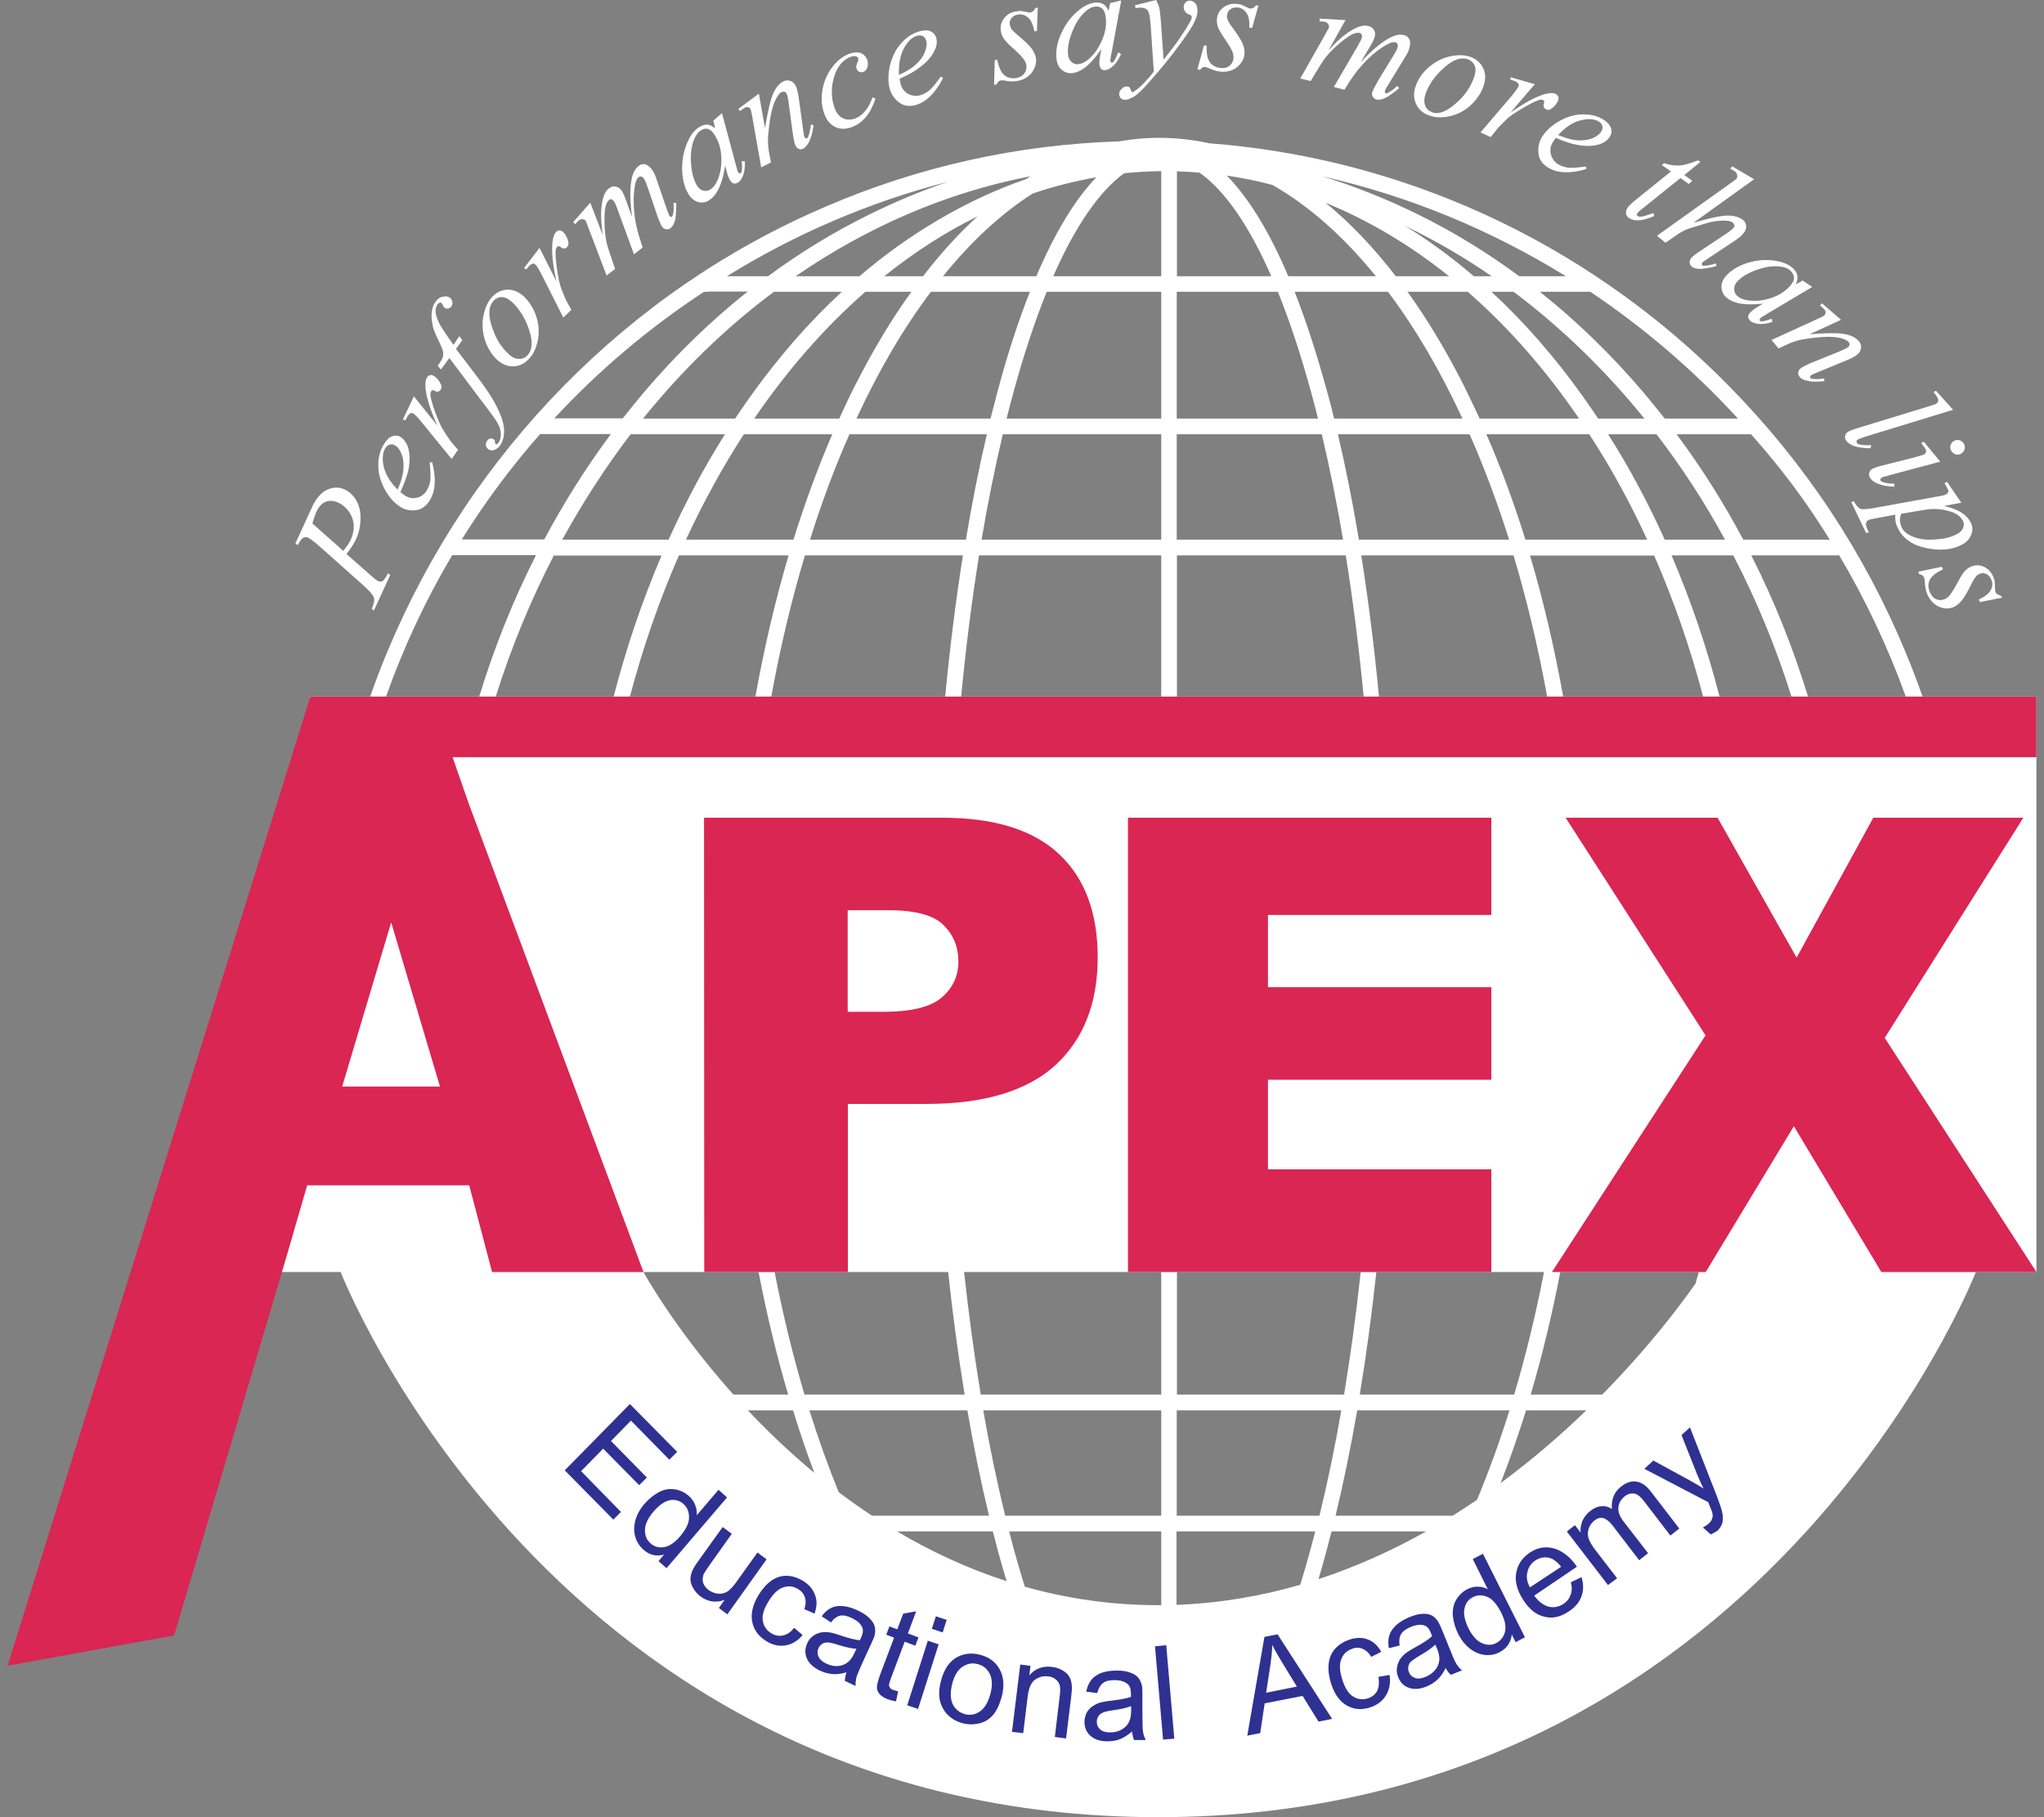 <svg width="90" height="80" viewBox="0 0 90 80" fill="none" xmlns="http://www.w3.org/2000/svg">
<rect x="0" y="0" width="90" height="80" fill="#808080" stroke="none"/>
<path fill-rule="evenodd" clip-rule="evenodd" d="M70.453 12.284C72.489 13.649 74.385 15.22 76.131 16.997C79.465 20.382 82.08 24.319 83.901 28.704C84.171 29.352 84.421 30.007 84.653 30.666H89.666V56L86.999 56C86.999 56 77.665 80 50.999 80C24.357 80 15.017 56.045 14.999 56H10.999L13.666 30.666H16.299C16.531 30.004 16.783 29.347 17.053 28.695C18.884 24.309 21.499 20.372 24.823 16.987C28.157 13.602 32.033 10.947 36.357 9.095C40.466 7.328 44.809 6.364 49.282 6.224C50.589 5.99 51.934 6.019 53.242 6.308C57.164 6.608 60.974 7.543 64.598 9.095C66.577 9.946 68.473 10.965 70.257 12.153L70.453 12.284ZM21.1 30.666H16.997C17.773 28.482 18.75 26.399 19.911 24.44H23.6C22.597 26.421 21.761 28.505 21.1 30.666ZM27.02 30.666H21.829C22.513 28.49 23.372 26.413 24.384 24.459H29.129C28.283 26.432 27.578 28.509 27.02 30.666ZM28.332 56C28.34 56.014 29.691 58.486 32.294 61.396H34.704C34.194 59.666 33.759 57.863 33.402 56H28.332ZM33.263 30.666H27.737C28.313 28.485 29.038 26.405 29.894 24.45H34.723C34.137 26.431 33.649 28.511 33.263 30.666ZM34.108 56C34.473 57.879 34.914 59.682 35.423 61.396H42.474C42.191 59.671 41.949 57.867 41.748 56H34.108ZM41.618 30.666H33.961C34.357 28.491 34.854 26.411 35.442 24.45H42.399C42.085 26.429 41.824 28.509 41.618 30.666ZM42.451 56C42.653 57.868 42.898 59.672 43.184 61.396H51.131V56H42.451ZM51.131 30.666H42.321C42.528 28.508 42.791 26.427 43.109 24.45H51.131V30.666ZM51.822 56V61.396H59.181C59.467 59.672 59.712 57.868 59.914 56H51.822ZM60.044 30.666H51.822V24.45H59.256C59.573 26.427 59.837 28.508 60.044 30.666ZM60.602 56C60.401 57.867 60.158 59.671 59.872 61.396H66.671C67.18 59.682 67.621 57.879 67.985 56H60.602ZM68.123 30.666H60.718C60.513 28.509 60.251 26.429 59.938 24.45H66.643C67.23 26.411 67.728 28.491 68.123 30.666ZM68.701 56C68.344 57.863 67.909 59.666 67.399 61.396H70.547C72.641 59.27 74.046 57.379 74.655 56.508C74.705 56.339 74.753 56.17 74.801 56H68.701ZM74.991 30.666H68.829C68.443 28.514 67.956 26.438 67.371 24.459H72.835C73.69 26.41 74.415 28.488 74.991 30.666ZM78.881 30.666H75.714C75.156 28.507 74.449 26.427 73.6 24.45H76.318C77.335 26.406 78.196 28.486 78.881 30.666ZM83.913 30.666H79.609C78.948 28.508 78.113 26.428 77.112 24.45H80.95V24.393C82.126 26.369 83.122 28.468 83.913 30.666ZM67.194 62.088H69.848C68.749 63.15 67.487 64.249 66.074 65.291C66.478 64.257 66.851 63.188 67.194 62.088ZM66.465 62.088C66.033 63.464 65.555 64.781 65.036 66.027C64.687 66.265 64.329 66.498 63.964 66.726H58.807C59.162 65.258 59.48 63.705 59.76 62.088H66.465ZM58.63 67.418H62.795C61.328 68.243 59.744 68.966 58.055 69.52C58.175 69.118 58.292 68.703 58.406 68.278C58.481 67.998 58.555 67.708 58.63 67.418ZM57.733 68.1C57.578 68.678 57.417 69.234 57.252 69.768C55.537 70.264 53.717 70.582 51.803 70.652V67.418H57.911C57.88 67.548 57.845 67.676 57.812 67.803L57.812 67.803C57.785 67.902 57.758 68.001 57.733 68.1ZM51.131 67.418V70.666C51.087 70.666 51.043 70.666 50.999 70.666C48.903 70.666 46.943 70.367 45.123 69.854C44.948 69.293 44.777 68.708 44.612 68.1C44.584 67.988 44.554 67.874 44.524 67.759C44.493 67.644 44.463 67.53 44.435 67.418H51.131ZM43.94 68.278C44.065 68.737 44.193 69.181 44.323 69.611C42.578 69.047 40.968 68.289 39.498 67.418H43.716L43.716 67.419C43.791 67.708 43.865 67.998 43.94 68.278ZM43.548 66.726H38.392C37.886 66.391 37.398 66.045 36.929 65.691C36.463 64.544 36.031 63.341 35.638 62.088H42.595C42.875 63.715 43.193 65.267 43.548 66.726ZM34.919 62.088C35.207 63.029 35.52 63.948 35.857 64.842C34.765 63.936 33.788 62.999 32.929 62.088H34.919ZM23.964 23.748H20.332C21.355 22.107 22.509 20.556 23.781 19.11H26.897C25.813 20.569 24.833 22.121 23.964 23.748ZM27.42 18.418H24.405C26.356 16.314 28.564 14.445 30.987 12.854L31.23 12.835H32.92C31.295 14.126 29.773 15.603 28.363 17.259L28.363 17.259L28.363 17.259C28.045 17.642 27.728 18.025 27.42 18.418ZM51.813 66.726H58.098C58.453 65.267 58.779 63.715 59.06 62.088H51.813V66.726ZM44.258 66.726H51.131V62.088H43.296C43.576 63.715 43.903 65.267 44.258 66.726ZM76.757 23.758H80.567C79.493 22.028 78.447 20.634 77.102 19.119H76.934H73.824C74.917 20.587 75.898 22.14 76.757 23.758ZM73.301 23.758H75.954C75.057 22.112 74.049 20.559 72.937 19.119H70.808C71.742 20.587 72.564 22.13 73.301 23.758ZM67.166 23.758H72.526C71.77 22.112 70.92 20.559 69.977 19.119H65.447C66.092 20.587 66.662 22.14 67.166 23.758ZM59.835 23.758H66.447C65.933 22.121 65.345 20.569 64.71 19.119H58.91C59.256 20.587 59.564 22.14 59.835 23.758ZM51.813 23.758H59.134C58.864 22.13 58.546 20.578 58.2 19.119H51.813V23.758ZM43.221 23.758H51.131V19.119H44.155C43.809 20.587 43.492 22.14 43.221 23.758ZM35.666 23.758H42.53C42.801 22.13 43.109 20.578 43.454 19.119H37.403C36.758 20.569 36.179 22.121 35.666 23.758ZM30.203 23.758H34.937C35.442 22.14 36.011 20.587 36.646 19.119H32.752C31.818 20.559 30.968 22.112 30.203 23.758ZM24.758 23.758H29.437C30.175 22.13 30.996 20.578 31.921 19.119H27.765C26.663 20.569 25.655 22.121 24.758 23.758ZM73.301 18.427H76.523C74.59 16.314 72.405 14.444 70.023 12.845H67.801C69.426 14.135 70.948 15.613 72.358 17.268L72.359 17.268L72.359 17.269C72.676 17.652 72.993 18.035 73.301 18.427ZM70.369 18.427H72.405C70.686 16.305 68.753 14.425 66.643 12.845H65.672C67.119 14.182 68.464 15.725 69.706 17.464C69.93 17.782 70.154 18.11 70.369 18.427ZM65.149 18.427H69.528C68.072 16.295 66.428 14.416 64.626 12.845H61.973C62.851 14.06 63.673 15.435 64.448 16.959C64.515 17.099 64.583 17.238 64.651 17.378L64.651 17.378L64.651 17.378C64.819 17.725 64.989 18.074 65.149 18.427ZM58.742 18.427H64.392C63.421 16.323 62.319 14.444 61.114 12.845H57.005C57.5 14.107 57.967 15.538 58.406 17.137C58.527 17.558 58.639 17.988 58.742 18.427ZM51.813 18.427H58.032L58.032 18.427C57.939 18.053 57.846 17.679 57.743 17.315C57.285 15.631 56.79 14.145 56.267 12.845H51.813V18.427ZM44.323 18.427H51.131V12.845H46.088C45.565 14.145 45.07 15.631 44.612 17.315C44.51 17.679 44.416 18.053 44.323 18.427L44.323 18.427ZM37.711 18.427H43.613C43.725 17.988 43.837 17.558 43.949 17.137C44.379 15.538 44.846 14.107 45.35 12.845H40.989C39.784 14.444 38.682 16.323 37.711 18.427ZM33.21 18.427H36.955C37.179 17.932 37.412 17.436 37.655 16.959C38.43 15.435 39.252 14.06 40.13 12.845H38.103C36.31 14.416 34.667 16.295 33.21 18.427ZM28.316 18.427H32.369C32.584 18.1 32.808 17.782 33.032 17.464L33.032 17.464L33.032 17.464C34.274 15.725 35.619 14.182 37.067 12.845H34.078C31.958 14.425 30.025 16.305 28.316 18.427ZM66.895 12.162H68.95C65.681 10.142 62.076 8.637 58.238 7.767C59.676 8.207 61.096 8.777 62.478 9.46C64.009 10.217 65.494 11.124 66.895 12.162ZM64.896 12.162H65.681C64.467 11.321 63.187 10.582 61.871 9.946C62.917 10.591 63.925 11.33 64.896 12.162ZM61.46 12.162H63.804C62.104 10.797 60.283 9.712 58.369 8.927C59.443 9.806 60.479 10.89 61.46 12.162ZM56.725 12.162H60.582C59.181 10.432 57.65 9.067 56.025 8.141C55.361 7.964 54.698 7.833 54.017 7.73C54.979 8.712 55.894 10.198 56.725 12.162ZM51.822 12.162H55.978C54.997 9.927 53.923 8.375 52.812 7.599C52.485 7.571 52.149 7.552 51.822 7.543V12.162ZM46.377 12.162H51.131V7.533C50.58 7.543 50.038 7.571 49.497 7.627C48.404 8.422 47.339 9.965 46.377 12.162ZM41.521 12.162H45.63C46.443 10.255 47.33 8.786 48.273 7.805C47.321 7.973 46.377 8.207 45.462 8.525C44.061 9.422 42.745 10.647 41.521 12.162ZM38.934 12.162H40.643C41.409 11.162 42.212 10.283 43.044 9.525C41.615 10.226 40.242 11.115 38.934 12.162ZM35.031 12.162H37.842C38.934 11.227 40.074 10.414 41.26 9.712C42.539 8.955 43.837 8.347 45.173 7.889C45.205 7.865 45.24 7.844 45.276 7.823C45.31 7.802 45.346 7.781 45.378 7.758C41.652 8.478 38.169 10.002 35.031 12.162ZM32.005 12.162H33.817C35.218 11.124 36.693 10.226 38.243 9.46C39.392 8.889 40.559 8.403 41.745 8.001C38.262 8.899 34.993 10.311 32.005 12.162Z" fill="white"/>
<path fill-rule="evenodd" clip-rule="evenodd" d="M27.734 61.812L24.867 64.73L27.006 66.899L27.342 66.562L25.586 64.767L26.558 63.776L28.145 65.384L28.482 65.047L26.903 63.439L27.781 62.541L29.471 64.262L29.817 63.916L27.734 61.812ZM28.398 67.354C28.398 67.111 28.529 66.84 28.771 66.55C29.023 66.26 29.266 66.091 29.491 66.045C29.733 66.007 29.929 66.063 30.098 66.213C30.266 66.363 30.34 66.559 30.34 66.811C30.34 67.055 30.2 67.335 29.939 67.644C29.705 67.915 29.472 68.074 29.238 68.111C29.005 68.149 28.809 68.093 28.641 67.943C28.473 67.793 28.398 67.606 28.398 67.354ZM29.238 68.439L28.995 68.729L29.35 69.037L32.012 65.923L31.639 65.586L30.677 66.709C30.695 66.559 30.667 66.409 30.611 66.26C30.555 66.11 30.462 65.979 30.331 65.858C30.144 65.699 29.939 65.596 29.705 65.568C29.472 65.53 29.248 65.568 29.014 65.689C28.79 65.811 28.575 65.979 28.379 66.204C28.183 66.428 28.052 66.671 27.977 66.924C27.912 67.176 27.903 67.41 27.968 67.644C28.034 67.878 28.155 68.065 28.332 68.224C28.603 68.467 28.911 68.532 29.238 68.439ZM31.653 70.789L31.905 70.434C31.522 70.574 31.176 70.518 30.859 70.293C30.719 70.191 30.607 70.069 30.523 69.919C30.439 69.779 30.401 69.639 30.401 69.517C30.401 69.396 30.439 69.265 30.495 69.124C30.541 69.031 30.616 68.9 30.747 68.722L31.821 67.226L32.222 67.525L31.27 68.863C31.12 69.078 31.018 69.227 30.98 69.311C30.934 69.442 30.924 69.564 30.962 69.686C30.999 69.807 31.083 69.91 31.204 70.004C31.326 70.088 31.466 70.144 31.615 70.162C31.765 70.172 31.905 70.144 32.026 70.069C32.148 69.985 32.278 69.854 32.428 69.639L33.352 68.348L33.754 68.647L32.026 71.07L31.653 70.789ZM35.341 71.983L34.968 71.665C34.809 71.861 34.641 71.973 34.463 72.001C34.286 72.039 34.118 72.001 33.95 71.898C33.744 71.768 33.623 71.581 33.586 71.347C33.548 71.113 33.632 70.832 33.847 70.486C34.052 70.15 34.277 69.944 34.501 69.879C34.725 69.804 34.949 69.832 35.164 69.972C35.304 70.056 35.397 70.178 35.444 70.327C35.491 70.477 35.481 70.645 35.416 70.842L35.864 71.038C35.967 70.748 35.986 70.477 35.892 70.234C35.808 69.981 35.631 69.766 35.36 69.598C35.145 69.467 34.912 69.383 34.669 69.374C34.426 69.364 34.193 69.43 33.978 69.579C33.763 69.729 33.576 69.935 33.408 70.206C33.147 70.636 33.053 71.019 33.118 71.384C33.184 71.74 33.389 72.029 33.735 72.245C34.006 72.422 34.286 72.478 34.575 72.441C34.865 72.394 35.117 72.245 35.341 71.983ZM37.711 72.586C37.515 72.577 37.244 72.521 36.889 72.409C36.693 72.343 36.543 72.315 36.45 72.306C36.356 72.306 36.273 72.324 36.198 72.371C36.132 72.418 36.076 72.474 36.039 72.558C35.983 72.68 35.983 72.801 36.039 72.932C36.095 73.054 36.207 73.157 36.385 73.241C36.562 73.325 36.73 73.362 36.898 73.344C37.076 73.334 37.216 73.269 37.346 73.166C37.44 73.091 37.543 72.951 37.636 72.745L37.711 72.586ZM37.272 73.624C37.038 73.69 36.833 73.718 36.646 73.699C36.469 73.68 36.282 73.634 36.104 73.549C35.815 73.409 35.619 73.231 35.525 73.007C35.432 72.792 35.441 72.567 35.544 72.343C35.6 72.212 35.693 72.1 35.796 72.025C35.908 71.941 36.03 71.894 36.151 71.866C36.282 71.847 36.413 71.847 36.543 71.866C36.646 71.885 36.795 71.922 36.973 71.988C37.365 72.119 37.655 72.194 37.86 72.212C37.888 72.147 37.907 72.109 37.916 72.091L37.916 72.091C38 71.904 38.019 71.754 37.963 71.642C37.898 71.483 37.748 71.352 37.524 71.24C37.309 71.137 37.141 71.099 37.001 71.127C36.861 71.155 36.721 71.249 36.59 71.427L36.179 71.155C36.31 70.978 36.45 70.856 36.59 70.791C36.739 70.716 36.907 70.688 37.122 70.707C37.328 70.725 37.543 70.791 37.776 70.903C38 71.006 38.178 71.127 38.29 71.249C38.411 71.371 38.486 71.483 38.514 71.604C38.542 71.716 38.542 71.847 38.514 71.988C38.497 72.066 38.44 72.191 38.357 72.372L38.337 72.418L38.056 73.026C37.86 73.447 37.748 73.727 37.711 73.839C37.683 73.961 37.664 74.092 37.673 74.223L37.197 73.998C37.206 73.886 37.225 73.755 37.272 73.624ZM39.452 74.902L39.546 74.462C39.462 74.434 39.387 74.415 39.34 74.406C39.266 74.378 39.219 74.35 39.191 74.312C39.163 74.266 39.144 74.228 39.144 74.182C39.144 74.135 39.172 74.041 39.219 73.91L39.835 72.274L40.302 72.451L40.442 72.087L39.975 71.909L40.34 70.937L39.77 71.039L39.508 71.731L39.163 71.6L39.023 71.965L39.368 72.096L38.761 73.705C38.658 73.985 38.612 74.182 38.612 74.284C38.612 74.387 38.649 74.481 38.724 74.574C38.799 74.668 38.92 74.743 39.088 74.808C39.191 74.846 39.312 74.874 39.452 74.902ZM39.947 75.074L40.853 72.231L41.33 72.39L40.424 75.233L39.947 75.074ZM41.031 71.707L41.208 71.155L41.684 71.314L41.507 71.866L41.031 71.707ZM41.947 75.021C41.844 74.787 41.835 74.488 41.928 74.123C42.022 73.758 42.18 73.506 42.386 73.375C42.6 73.235 42.815 73.197 43.058 73.263C43.301 73.328 43.469 73.469 43.581 73.693C43.693 73.917 43.703 74.217 43.609 74.572C43.506 74.955 43.348 75.208 43.142 75.348C42.937 75.488 42.713 75.526 42.47 75.46C42.227 75.385 42.059 75.245 41.947 75.021ZM42.18 72.935C41.825 73.113 41.573 73.459 41.433 73.992C41.302 74.478 41.33 74.881 41.517 75.208C41.695 75.535 41.984 75.75 42.376 75.862C42.629 75.928 42.871 75.928 43.114 75.872C43.357 75.816 43.553 75.694 43.721 75.507C43.88 75.32 44.011 75.049 44.114 74.675C44.226 74.217 44.198 73.824 44.02 73.496C43.843 73.169 43.553 72.954 43.161 72.851C42.806 72.758 42.489 72.786 42.18 72.935ZM44.559 76.244L44.923 73.28L45.372 73.336L45.325 73.757C45.577 73.457 45.904 73.336 46.315 73.383C46.492 73.401 46.651 73.457 46.791 73.541C46.931 73.626 47.034 73.719 47.09 73.831C47.156 73.944 47.184 74.075 47.193 74.224C47.202 74.318 47.193 74.486 47.165 74.71L46.941 76.534L46.446 76.469L46.661 74.664C46.689 74.458 46.689 74.299 46.661 74.196C46.633 74.093 46.577 74 46.483 73.934C46.399 73.859 46.287 73.813 46.147 73.803C45.941 73.775 45.755 73.822 45.577 73.944C45.409 74.056 45.297 74.308 45.25 74.682L45.054 76.3L44.559 76.244ZM48.993 75.295C49.348 75.248 49.628 75.183 49.806 75.108V75.276C49.806 75.51 49.778 75.669 49.722 75.781C49.656 75.94 49.544 76.052 49.395 76.137C49.245 76.23 49.077 76.268 48.881 76.268C48.685 76.268 48.536 76.221 48.442 76.137C48.34 76.043 48.293 75.94 48.293 75.8C48.293 75.716 48.312 75.632 48.358 75.566C48.405 75.491 48.47 75.435 48.554 75.398C48.638 75.361 48.788 75.323 48.993 75.295ZM49.311 76.567C49.479 76.501 49.656 76.389 49.843 76.23C49.862 76.371 49.89 76.492 49.927 76.604H50.45C50.394 76.492 50.347 76.371 50.329 76.24C50.31 76.118 50.301 75.819 50.301 75.351V74.678C50.301 74.453 50.301 74.294 50.282 74.21C50.245 74.07 50.198 73.958 50.123 73.864C50.049 73.771 49.937 73.696 49.778 73.64C49.619 73.574 49.414 73.546 49.161 73.546C48.9 73.546 48.685 73.584 48.489 73.649C48.302 73.724 48.153 73.827 48.05 73.958C47.947 74.089 47.873 74.257 47.826 74.472L48.312 74.538C48.368 74.332 48.452 74.182 48.564 74.098C48.676 74.004 48.844 73.967 49.087 73.967C49.339 73.967 49.535 74.033 49.656 74.145C49.75 74.22 49.797 74.369 49.797 74.575V74.706C49.6 74.771 49.311 74.828 48.9 74.874C48.761 74.888 48.643 74.912 48.549 74.931C48.517 74.938 48.487 74.944 48.461 74.949C48.33 74.987 48.218 75.043 48.106 75.117C47.994 75.192 47.91 75.286 47.845 75.407C47.788 75.529 47.751 75.669 47.751 75.809C47.751 76.052 47.835 76.258 48.013 76.417C48.19 76.576 48.433 76.66 48.76 76.66C48.956 76.66 49.143 76.632 49.311 76.567ZM51.211 76.582L50.856 72.477L51.351 72.43L51.706 76.545L51.211 76.582ZM75.328 67.553L74.982 67.245C75.085 67.189 75.16 67.142 75.225 67.086C75.309 67.011 75.365 66.936 75.384 66.861C75.412 66.787 75.421 66.712 75.403 66.637C75.393 66.571 75.347 66.45 75.262 66.253C75.258 66.242 75.253 66.229 75.247 66.213L75.247 66.213C75.238 66.191 75.227 66.165 75.216 66.132L72.405 64.664L72.797 64.299L74.394 65.169C74.599 65.281 74.805 65.402 75.01 65.533C74.907 65.328 74.805 65.112 74.721 64.897L74.039 63.177L74.412 62.84L75.589 65.851C75.711 66.179 75.795 66.412 75.823 66.543C75.87 66.721 75.87 66.88 75.841 67.03C75.804 67.16 75.729 67.282 75.617 67.394C75.543 67.441 75.44 67.497 75.328 67.553ZM68.991 67.424L70.802 69.781L71.204 69.482L70.261 68.257C70.093 68.042 69.99 67.864 69.943 67.714C69.906 67.565 69.906 67.424 69.953 67.293C69.999 67.153 70.083 67.041 70.186 66.957C70.326 66.835 70.466 66.798 70.597 66.835C70.728 66.873 70.859 66.976 70.999 67.153L72.175 68.687L72.568 68.378L71.512 67.013C71.316 66.77 71.241 66.555 71.26 66.358C71.279 66.162 71.382 66.003 71.54 65.872C71.634 65.797 71.727 65.76 71.83 65.751C71.933 65.741 72.026 65.76 72.101 65.807C72.185 65.853 72.287 65.956 72.409 66.115L73.548 67.602L73.941 67.293L72.698 65.676C72.493 65.404 72.278 65.255 72.054 65.227C71.83 65.189 71.606 65.264 71.372 65.451C71.073 65.685 70.943 66.012 70.971 66.433C70.821 66.33 70.672 66.293 70.504 66.312C70.335 66.321 70.167 66.405 69.999 66.536C69.85 66.658 69.738 66.807 69.672 66.966C69.607 67.135 69.579 67.303 69.598 67.471L69.346 67.144L68.991 67.424ZM67.367 69.882L68.74 68.975C68.581 68.778 68.431 68.657 68.282 68.601C68.048 68.526 67.824 68.554 67.609 68.694C67.423 68.816 67.301 68.993 67.255 69.208C67.198 69.433 67.236 69.657 67.367 69.882ZM69.169 69.657L69.636 69.433C69.73 69.732 69.73 70.013 69.636 70.275C69.543 70.536 69.356 70.761 69.066 70.948C68.702 71.191 68.347 71.266 67.992 71.172C67.638 71.088 67.329 70.845 67.068 70.433C66.797 70.013 66.694 69.62 66.76 69.246C66.825 68.872 67.03 68.573 67.367 68.348C67.694 68.133 68.039 68.068 68.394 68.161C68.749 68.245 69.17 68.554 69.432 68.975L67.553 70.246C67.74 70.508 67.955 70.667 68.189 70.733C68.422 70.789 68.637 70.742 68.842 70.611C68.992 70.508 69.094 70.387 69.15 70.228C69.216 70.069 69.225 69.882 69.169 69.657ZM65.259 72.341C65.034 72.248 64.829 72.023 64.661 71.687C64.493 71.341 64.427 71.051 64.484 70.817C64.53 70.583 64.652 70.415 64.857 70.312C65.053 70.209 65.268 70.209 65.492 70.303C65.716 70.396 65.912 70.63 66.099 70.995C66.267 71.332 66.323 71.603 66.267 71.837C66.211 72.061 66.081 72.229 65.884 72.332C65.698 72.435 65.483 72.435 65.259 72.341ZM66.566 71.958L66.734 72.295L67.145 72.08L65.296 68.404L64.848 68.638L65.511 69.966C65.38 69.891 65.231 69.854 65.072 69.854C64.922 69.845 64.764 69.882 64.605 69.966C64.39 70.078 64.231 70.237 64.11 70.443C63.998 70.639 63.951 70.873 63.97 71.135C63.998 71.397 64.073 71.659 64.203 71.93C64.343 72.201 64.511 72.416 64.717 72.575C64.922 72.734 65.137 72.828 65.371 72.856C65.604 72.884 65.828 72.847 66.034 72.734C66.351 72.566 66.529 72.304 66.566 71.958ZM63.198 72.403C63.058 72.544 62.825 72.703 62.507 72.89C62.341 72.986 62.224 73.074 62.148 73.131L62.133 73.142C62.068 73.208 62.021 73.282 62.012 73.376C61.993 73.46 62.003 73.544 62.04 73.619C62.087 73.75 62.18 73.825 62.311 73.872C62.432 73.918 62.582 73.9 62.769 73.825C62.946 73.75 63.086 73.647 63.198 73.516C63.31 73.376 63.366 73.226 63.376 73.067C63.385 72.946 63.357 72.778 63.273 72.572L63.198 72.403ZM63.656 73.432C63.544 73.657 63.422 73.825 63.291 73.947C63.161 74.068 62.993 74.171 62.815 74.246C62.516 74.367 62.255 74.386 62.031 74.302C61.807 74.227 61.657 74.068 61.564 73.834C61.508 73.703 61.489 73.563 61.508 73.432C61.526 73.292 61.573 73.17 61.639 73.058C61.713 72.946 61.807 72.852 61.909 72.768C61.993 72.712 62.124 72.628 62.292 72.534C62.656 72.338 62.909 72.17 63.058 72.029L63.041 71.99C63.023 71.948 63.011 71.922 63.011 71.908C62.937 71.711 62.843 71.599 62.722 71.562C62.563 71.506 62.367 71.524 62.133 71.618C61.909 71.711 61.769 71.814 61.694 71.936C61.62 72.057 61.592 72.226 61.629 72.441L61.153 72.562C61.115 72.347 61.125 72.16 61.172 72.001C61.218 71.842 61.321 71.693 61.47 71.552C61.62 71.412 61.816 71.3 62.049 71.197C62.283 71.104 62.479 71.047 62.647 71.047C62.815 71.038 62.946 71.066 63.049 71.122C63.151 71.178 63.245 71.272 63.319 71.384C63.366 71.459 63.432 71.599 63.516 71.805L63.768 72.431C63.936 72.862 64.057 73.142 64.123 73.245C64.188 73.357 64.272 73.451 64.375 73.535L63.889 73.731C63.796 73.666 63.721 73.563 63.656 73.432ZM57.104 74.251L55.75 74.522L55.946 73.241C55.983 72.97 56.011 72.699 56.021 72.418C56.124 72.633 56.273 72.895 56.469 73.213L57.104 74.251ZM55.675 72.063L54.919 76.411L55.489 76.299L55.685 74.99L57.356 74.662L58.057 75.794L58.655 75.672L56.254 71.951L55.675 72.063ZM61.182 73.738L60.697 73.822C60.734 74.075 60.715 74.271 60.641 74.44C60.547 74.599 60.416 74.711 60.23 74.767C60.005 74.842 59.781 74.814 59.585 74.692C59.38 74.57 59.221 74.318 59.1 73.935C58.978 73.551 58.969 73.261 59.062 73.037C59.146 72.812 59.314 72.663 59.557 72.579C59.716 72.522 59.865 72.532 60.005 72.588C60.146 72.653 60.276 72.766 60.379 72.943L60.818 72.719C60.669 72.448 60.472 72.27 60.23 72.177C59.987 72.083 59.707 72.083 59.408 72.186C59.165 72.27 58.959 72.401 58.791 72.579C58.623 72.766 58.53 72.99 58.502 73.252C58.474 73.514 58.511 73.804 58.605 74.103C58.754 74.58 58.987 74.907 59.305 75.085C59.623 75.263 59.968 75.291 60.351 75.16C60.65 75.057 60.883 74.879 61.033 74.627C61.182 74.374 61.238 74.075 61.182 73.738Z" fill="#2E3192"/>
<path fill-rule="evenodd" clip-rule="evenodd" d="M50.906 0C50.971 0.131 51.028 0.252 51.046 0.355C51.074 0.468 51.093 0.683 51.121 1.01L51.233 2.628C51.364 2.469 51.55 2.226 51.803 1.889C51.924 1.721 52.074 1.496 52.251 1.216C52.277 1.17 52.302 1.128 52.325 1.089C52.389 0.979 52.436 0.9 52.456 0.851C52.466 0.814 52.475 0.776 52.475 0.748C52.475 0.72 52.466 0.701 52.447 0.683C52.438 0.673 52.391 0.645 52.335 0.627C52.279 0.608 52.223 0.561 52.186 0.514C52.139 0.458 52.12 0.393 52.12 0.318C52.12 0.234 52.148 0.159 52.204 0.103C52.26 0.047 52.316 0.028 52.391 0.028C52.484 0.028 52.569 0.075 52.634 0.15C52.699 0.234 52.727 0.337 52.727 0.477C52.727 0.655 52.662 0.842 52.541 1.066C52.428 1.281 52.195 1.627 51.859 2.076C51.523 2.534 51.121 3.021 50.645 3.563C50.318 3.937 50.084 4.161 49.925 4.255C49.767 4.348 49.636 4.395 49.524 4.395C49.459 4.395 49.402 4.367 49.346 4.32C49.3 4.264 49.281 4.208 49.281 4.133C49.281 4.049 49.318 3.974 49.393 3.909C49.459 3.834 49.542 3.806 49.617 3.806C49.664 3.806 49.692 3.815 49.72 3.834C49.739 3.844 49.757 3.881 49.776 3.928C49.787 3.961 49.798 3.984 49.807 4.003C49.813 4.017 49.819 4.028 49.823 4.04C49.827 4.045 49.834 4.047 49.841 4.049C49.848 4.052 49.855 4.054 49.86 4.059C49.869 4.059 49.897 4.049 49.925 4.031C50.047 3.956 50.187 3.844 50.346 3.685C50.551 3.469 50.701 3.292 50.803 3.151L50.663 1.075C50.635 0.739 50.598 0.533 50.532 0.458C50.477 0.383 50.374 0.337 50.243 0.337C50.196 0.337 50.122 0.337 50 0.355L49.972 0.234L50.906 0ZM47.773 0.525C47.923 0.385 48.072 0.301 48.222 0.292C48.352 0.273 48.455 0.31 48.549 0.395C48.623 0.469 48.67 0.6 48.689 0.778C48.745 1.255 48.595 1.741 48.269 2.237C47.998 2.602 47.727 2.807 47.465 2.826C47.362 2.835 47.26 2.807 47.176 2.723C47.092 2.648 47.036 2.536 47.026 2.386C46.998 2.097 47.064 1.769 47.213 1.395C47.363 1.012 47.549 0.731 47.773 0.525ZM48.95 2.293L49.37 0.02L48.885 0.133L48.81 0.479C48.754 0.338 48.67 0.236 48.577 0.179C48.483 0.123 48.362 0.105 48.222 0.114C47.988 0.142 47.745 0.245 47.503 0.451C47.185 0.703 46.933 1.03 46.746 1.433C46.559 1.825 46.485 2.19 46.513 2.536C46.531 2.77 46.606 2.948 46.737 3.06C46.868 3.181 47.026 3.237 47.194 3.219C47.372 3.209 47.54 3.135 47.717 3.013C47.96 2.845 48.222 2.555 48.493 2.162L48.446 2.414C48.409 2.592 48.399 2.732 48.409 2.835C48.418 2.929 48.446 2.994 48.493 3.041C48.53 3.078 48.595 3.097 48.67 3.088C48.782 3.078 48.894 3.013 49.025 2.891C49.146 2.779 49.258 2.611 49.361 2.377L49.24 2.302C49.156 2.508 49.09 2.648 49.044 2.704C49.016 2.742 48.988 2.76 48.969 2.76C48.95 2.77 48.941 2.76 48.922 2.742C48.904 2.723 48.885 2.704 48.885 2.667C48.885 2.659 48.887 2.65 48.889 2.641L48.889 2.641C48.891 2.63 48.894 2.617 48.894 2.602L48.95 2.293ZM45.695 0.331L45.658 1.36L45.546 1.379C45.49 1.089 45.396 0.883 45.266 0.771C45.135 0.659 44.986 0.612 44.827 0.64C44.696 0.659 44.602 0.715 44.537 0.799C44.472 0.883 44.444 0.977 44.462 1.079C44.472 1.145 44.5 1.22 44.537 1.276C44.584 1.341 44.659 1.416 44.78 1.519C45.107 1.79 45.312 1.986 45.415 2.127C45.527 2.276 45.583 2.417 45.611 2.548C45.649 2.763 45.583 2.978 45.434 3.193C45.275 3.399 45.06 3.52 44.78 3.567C44.621 3.595 44.444 3.586 44.238 3.548C44.173 3.53 44.108 3.53 44.07 3.539C43.977 3.558 43.921 3.614 43.883 3.717L43.771 3.735L43.799 2.65L43.911 2.632C43.977 2.959 44.08 3.183 44.22 3.305C44.36 3.427 44.537 3.464 44.743 3.436C44.901 3.408 45.023 3.342 45.097 3.24C45.182 3.127 45.21 3.015 45.191 2.875C45.182 2.791 45.144 2.716 45.097 2.641C45.023 2.529 44.873 2.361 44.649 2.164C44.425 1.968 44.276 1.818 44.201 1.706C44.136 1.603 44.089 1.491 44.07 1.379C44.033 1.164 44.08 0.986 44.21 0.808C44.341 0.631 44.519 0.537 44.752 0.5L44.797 0.494C44.85 0.487 44.894 0.481 44.939 0.481C44.955 0.481 44.986 0.487 45.03 0.496C45.064 0.502 45.105 0.51 45.154 0.518C45.266 0.546 45.34 0.556 45.378 0.546C45.471 0.528 45.536 0.462 45.583 0.359L45.695 0.331ZM40.273 2.888C40.105 3.028 39.871 3.169 39.581 3.3C39.563 2.823 39.638 2.439 39.796 2.131C39.964 1.831 40.151 1.644 40.366 1.579C40.469 1.551 40.553 1.551 40.627 1.588C40.702 1.626 40.749 1.682 40.777 1.775C40.824 1.925 40.805 2.084 40.721 2.29C40.646 2.495 40.497 2.692 40.273 2.888ZM39.666 3.73C39.647 3.664 39.628 3.571 39.609 3.468C40.011 3.29 40.31 3.122 40.515 2.954C40.833 2.72 41.038 2.467 41.16 2.205C41.253 2.009 41.272 1.822 41.216 1.644C41.178 1.523 41.094 1.429 40.964 1.373C40.833 1.317 40.656 1.326 40.441 1.392C40.151 1.485 39.88 1.663 39.656 1.934C39.423 2.196 39.273 2.523 39.18 2.907C39.096 3.3 39.096 3.646 39.189 3.954C39.264 4.188 39.404 4.375 39.609 4.525C39.815 4.674 40.067 4.702 40.366 4.609C40.805 4.469 41.188 4.085 41.524 3.44L41.431 3.365C41.216 3.655 41.057 3.861 40.936 3.964C40.814 4.066 40.684 4.141 40.534 4.188C40.357 4.244 40.17 4.225 40.002 4.141C39.834 4.048 39.721 3.917 39.666 3.73ZM38.551 4.341C38.439 4.668 38.299 4.949 38.131 5.145C37.963 5.351 37.767 5.491 37.533 5.585C37.253 5.697 37.001 5.697 36.786 5.594C36.562 5.491 36.403 5.304 36.301 5.024C36.179 4.706 36.151 4.369 36.207 4.004C36.263 3.64 36.394 3.303 36.609 3.004C36.824 2.704 37.076 2.499 37.347 2.386C37.562 2.302 37.739 2.284 37.888 2.33C38.028 2.386 38.122 2.48 38.178 2.611C38.225 2.732 38.225 2.854 38.187 2.976C38.15 3.069 38.103 3.135 38.019 3.163C37.954 3.191 37.907 3.191 37.842 3.163C37.786 3.144 37.748 3.097 37.72 3.032C37.702 2.994 37.702 2.957 37.702 2.92C37.702 2.882 37.72 2.826 37.748 2.761C37.776 2.704 37.795 2.648 37.795 2.63C37.795 2.611 37.795 2.583 37.786 2.564C37.767 2.517 37.739 2.489 37.692 2.48C37.617 2.461 37.524 2.471 37.421 2.517C37.225 2.592 37.057 2.742 36.917 2.957C36.777 3.172 36.693 3.434 36.646 3.742C36.599 4.117 36.637 4.463 36.758 4.78C36.833 4.986 36.964 5.136 37.123 5.211C37.281 5.285 37.468 5.285 37.664 5.211C37.814 5.155 37.954 5.052 38.075 4.911C38.197 4.78 38.318 4.565 38.421 4.285L38.551 4.341ZM33.684 5.638L33.414 4.123L32.508 4.796L32.592 4.89L32.685 4.815C32.707 4.801 32.725 4.788 32.741 4.777L32.741 4.777L32.741 4.777C32.767 4.759 32.786 4.746 32.797 4.74C32.844 4.712 32.9 4.712 32.947 4.721C32.993 4.74 33.031 4.768 33.049 4.815C33.068 4.862 33.105 5.002 33.143 5.254L33.516 7.368L33.946 7.153L33.843 6.601C33.815 6.377 33.806 6.152 33.825 5.937C33.862 5.535 33.909 5.189 33.974 4.899C34.049 4.609 34.133 4.385 34.245 4.226C34.301 4.132 34.366 4.076 34.422 4.048C34.46 4.039 34.506 4.029 34.544 4.039C34.572 4.048 34.609 4.067 34.628 4.114C34.674 4.198 34.703 4.329 34.721 4.497L34.908 5.872C34.945 6.143 34.983 6.321 35.029 6.414C35.067 6.479 35.113 6.536 35.179 6.554C35.235 6.582 35.291 6.582 35.365 6.545C35.45 6.498 35.524 6.414 35.599 6.292C35.702 6.105 35.776 5.844 35.823 5.507L35.702 5.488C35.683 5.713 35.636 5.89 35.59 6.012L35.582 6.028C35.568 6.057 35.557 6.079 35.534 6.087C35.515 6.096 35.496 6.096 35.478 6.087C35.45 6.077 35.431 6.059 35.422 6.031C35.403 5.993 35.384 5.9 35.365 5.731L35.169 4.301C35.132 4.076 35.095 3.898 35.039 3.786C34.983 3.674 34.908 3.599 34.805 3.562C34.702 3.524 34.6 3.534 34.497 3.581C34.31 3.674 34.161 3.852 34.039 4.132C33.918 4.403 33.806 4.908 33.684 5.638ZM30.865 5.739C30.734 5.814 30.641 5.954 30.557 6.151C30.445 6.431 30.398 6.768 30.426 7.179C30.454 7.581 30.538 7.909 30.678 8.152C30.753 8.283 30.846 8.358 30.958 8.386C31.07 8.423 31.173 8.404 31.267 8.348C31.491 8.208 31.649 7.909 31.733 7.46C31.818 6.871 31.733 6.366 31.481 5.964C31.388 5.805 31.285 5.711 31.183 5.683C31.08 5.646 30.977 5.664 30.865 5.739ZM31.79 4.982L32.387 7.207L32.471 7.507C32.475 7.519 32.478 7.529 32.48 7.539C32.483 7.551 32.485 7.562 32.49 7.572C32.509 7.6 32.527 7.619 32.555 7.628C32.574 7.638 32.593 7.638 32.611 7.628C32.628 7.62 32.637 7.596 32.653 7.558L32.653 7.558L32.653 7.558L32.653 7.558L32.653 7.558L32.658 7.544C32.677 7.469 32.677 7.32 32.658 7.095L32.798 7.105C32.807 7.357 32.779 7.563 32.724 7.712C32.658 7.881 32.583 7.984 32.49 8.04C32.425 8.077 32.359 8.096 32.303 8.077C32.238 8.058 32.191 8.012 32.144 7.937C32.088 7.843 32.042 7.722 31.995 7.544L31.93 7.292C31.855 7.768 31.743 8.143 31.593 8.404C31.491 8.591 31.36 8.732 31.21 8.825C31.061 8.919 30.902 8.937 30.734 8.891C30.566 8.844 30.417 8.722 30.305 8.526C30.127 8.236 30.043 7.862 30.034 7.432C30.034 6.983 30.118 6.581 30.295 6.207C30.426 5.917 30.594 5.711 30.8 5.59C30.921 5.515 31.042 5.477 31.145 5.487C31.257 5.496 31.369 5.552 31.491 5.655L31.407 5.309L31.79 4.982ZM26.542 10.354L25.991 8.923L25.235 9.783L25.328 9.867C25.412 9.774 25.468 9.718 25.487 9.699C25.543 9.662 25.599 9.643 25.655 9.652C25.711 9.652 25.758 9.68 25.786 9.718C25.795 9.727 25.814 9.764 25.823 9.802L25.926 10.073L26.71 12.13L27.084 11.841C26.86 11.195 26.738 10.812 26.71 10.681C26.654 10.41 26.617 10.101 26.617 9.746C26.608 9.409 26.636 9.147 26.692 9.007C26.72 8.913 26.766 8.848 26.822 8.801C26.85 8.773 26.878 8.764 26.916 8.773C26.953 8.783 26.99 8.811 27.028 8.857C27.075 8.913 27.131 9.044 27.205 9.259L27.915 11.195L28.298 10.896C28.12 10.382 27.999 9.942 27.952 9.568C27.878 8.998 27.887 8.502 27.971 8.091C27.999 7.95 28.055 7.847 28.13 7.791C28.158 7.773 28.195 7.763 28.233 7.773C28.261 7.773 28.307 7.801 28.335 7.847C28.363 7.875 28.391 7.913 28.401 7.95C28.415 7.965 28.448 8.055 28.502 8.208L28.502 8.208C28.516 8.248 28.532 8.294 28.55 8.343L28.905 9.39C29.008 9.708 29.101 9.905 29.157 9.989C29.204 10.045 29.26 10.082 29.325 10.092C29.4 10.101 29.465 10.092 29.521 10.045C29.587 9.989 29.643 9.923 29.68 9.821C29.727 9.727 29.755 9.577 29.764 9.372L29.767 9.314C29.775 9.154 29.782 9.024 29.774 8.932L29.652 8.942C29.671 9.119 29.671 9.288 29.634 9.428L29.63 9.442C29.613 9.499 29.604 9.531 29.587 9.54C29.577 9.549 29.559 9.549 29.54 9.549L29.531 9.545C29.513 9.537 29.49 9.526 29.475 9.503C29.456 9.475 29.4 9.325 29.307 9.054L28.877 7.801C28.83 7.66 28.765 7.548 28.69 7.445C28.587 7.324 28.494 7.249 28.401 7.23C28.307 7.211 28.214 7.23 28.13 7.296C27.99 7.408 27.887 7.567 27.831 7.801C27.728 8.212 27.728 8.801 27.831 9.559L27.541 8.754C27.476 8.577 27.42 8.455 27.355 8.371C27.289 8.278 27.205 8.231 27.102 8.212C27 8.193 26.906 8.221 26.822 8.287C26.72 8.362 26.645 8.465 26.598 8.596C26.514 8.811 26.467 9.091 26.467 9.437C26.467 9.652 26.486 9.961 26.542 10.354ZM23.074 11.801L23.756 10.912L24.503 12.39C24.335 11.642 24.279 11.081 24.326 10.669C24.354 10.435 24.41 10.286 24.485 10.211C24.541 10.164 24.587 10.136 24.653 10.146C24.709 10.146 24.765 10.183 24.821 10.239C24.924 10.351 24.98 10.473 25.017 10.622C25.054 10.725 25.026 10.819 24.961 10.884C24.924 10.922 24.886 10.94 24.83 10.94C24.784 10.94 24.737 10.912 24.681 10.875C24.653 10.847 24.625 10.838 24.606 10.838C24.578 10.838 24.559 10.847 24.541 10.856C24.513 10.884 24.494 10.912 24.485 10.95C24.457 11.006 24.457 11.127 24.466 11.314C24.485 11.595 24.531 11.922 24.606 12.324C24.643 12.483 24.69 12.661 24.765 12.839C24.797 12.914 24.824 12.98 24.847 13.037C24.899 13.164 24.932 13.243 24.952 13.269L25.157 13.643L24.802 13.98L23.85 12.091C23.738 11.876 23.654 11.726 23.579 11.651C23.551 11.623 23.523 11.604 23.476 11.604C23.42 11.614 23.373 11.642 23.327 11.679C23.299 11.707 23.242 11.763 23.177 11.857L23.074 11.801ZM22.094 13.08C22.234 13.08 22.383 13.155 22.533 13.285C22.878 13.603 23.131 14.015 23.299 14.529C23.467 15.034 23.439 15.399 23.242 15.623C23.14 15.745 23.009 15.801 22.86 15.801C22.71 15.801 22.551 15.736 22.402 15.595C22.066 15.287 21.814 14.884 21.655 14.37C21.487 13.865 21.515 13.491 21.72 13.257C21.823 13.136 21.954 13.08 22.094 13.08ZM23.597 13.884C23.476 13.547 23.289 13.257 23.056 13.042C22.822 12.836 22.589 12.743 22.327 12.752C22.066 12.771 21.842 12.874 21.655 13.089C21.468 13.295 21.347 13.575 21.281 13.931C21.216 14.277 21.244 14.632 21.356 14.987C21.477 15.333 21.655 15.623 21.888 15.838C22.113 16.044 22.355 16.138 22.617 16.128C22.888 16.119 23.112 15.997 23.308 15.782C23.504 15.567 23.625 15.287 23.691 14.931C23.747 14.576 23.719 14.23 23.597 13.884ZM20.227 14.799L20.357 14.977L20.077 15.36L20.983 16.548C21.375 17.062 21.665 17.492 21.833 17.829C22.085 18.306 22.206 18.699 22.197 19.017C22.188 19.269 22.122 19.465 22.01 19.624C21.936 19.727 21.833 19.793 21.721 19.821C21.637 19.84 21.571 19.83 21.497 19.774C21.441 19.727 21.403 19.671 21.394 19.596C21.394 19.522 21.413 19.447 21.459 19.391C21.497 19.344 21.534 19.316 21.59 19.306C21.646 19.297 21.693 19.306 21.73 19.334C21.777 19.363 21.796 19.409 21.796 19.465C21.797 19.476 21.799 19.485 21.801 19.494C21.806 19.524 21.809 19.542 21.823 19.55L21.833 19.555C21.846 19.562 21.855 19.567 21.87 19.559C21.889 19.55 21.917 19.531 21.945 19.494C22.001 19.419 22.038 19.325 22.048 19.204C22.057 19.091 22.048 18.96 22.001 18.829C21.954 18.699 21.87 18.54 21.73 18.353C21.674 18.268 21.487 18.016 21.17 17.605L19.788 15.762L19.414 16.267L19.274 16.099C19.395 15.94 19.461 15.818 19.489 15.743C19.517 15.669 19.517 15.575 19.507 15.482C19.489 15.388 19.433 15.248 19.339 15.052C19.209 14.79 19.115 14.575 19.068 14.406C19.012 14.163 18.984 13.948 19.012 13.752C19.031 13.555 19.087 13.406 19.18 13.284C19.274 13.153 19.377 13.078 19.507 13.06C19.638 13.032 19.732 13.05 19.806 13.106C19.872 13.153 19.9 13.209 19.918 13.284C19.928 13.359 19.918 13.424 19.872 13.49C19.834 13.546 19.788 13.574 19.722 13.583C19.666 13.593 19.619 13.574 19.573 13.546C19.545 13.527 19.517 13.49 19.498 13.434C19.47 13.378 19.451 13.35 19.433 13.34C19.414 13.322 19.386 13.312 19.367 13.322C19.339 13.331 19.302 13.35 19.274 13.387C19.199 13.49 19.171 13.602 19.18 13.742C19.199 13.92 19.274 14.126 19.414 14.369C19.489 14.49 19.666 14.762 19.965 15.182L20.227 14.799ZM18.225 17.448L17.739 18.468L17.851 18.505C17.898 18.402 17.944 18.327 17.963 18.299C18 18.243 18.038 18.206 18.094 18.187C18.141 18.178 18.178 18.187 18.206 18.206C18.29 18.271 18.411 18.393 18.561 18.58L19.887 20.207L20.167 19.805L19.887 19.477C19.861 19.452 19.814 19.382 19.738 19.271L19.738 19.271L19.738 19.271L19.738 19.271C19.703 19.221 19.663 19.162 19.616 19.094C19.514 18.935 19.42 18.776 19.355 18.627C19.196 18.262 19.084 17.944 19.009 17.673C18.962 17.495 18.944 17.383 18.953 17.317C18.953 17.28 18.972 17.242 18.991 17.214C19 17.196 19.018 17.186 19.047 17.177C19.065 17.177 19.102 17.186 19.131 17.205C19.187 17.233 19.243 17.252 19.289 17.242C19.336 17.224 19.373 17.205 19.401 17.158C19.448 17.084 19.457 16.99 19.401 16.896C19.336 16.766 19.252 16.653 19.131 16.569C19.065 16.522 19.009 16.504 18.953 16.513C18.888 16.522 18.841 16.56 18.804 16.616C18.738 16.709 18.72 16.859 18.738 17.093C18.776 17.504 18.944 18.047 19.261 18.739L18.225 17.448ZM17.508 21.554C17.639 21.255 17.723 20.993 17.751 20.778C17.788 20.479 17.77 20.226 17.695 20.03C17.62 19.824 17.527 19.684 17.396 19.609C17.312 19.562 17.237 19.543 17.163 19.572C17.079 19.59 17.013 19.656 16.957 19.74C16.845 19.936 16.826 20.198 16.892 20.535C16.976 20.881 17.172 21.217 17.508 21.554ZM17.63 21.666C17.714 21.732 17.788 21.788 17.844 21.825C18.012 21.928 18.181 21.956 18.367 21.909C18.554 21.863 18.694 21.75 18.797 21.582C18.881 21.442 18.928 21.302 18.947 21.142C18.965 20.983 18.956 20.722 18.919 20.357L19.03 20.348C19.208 21.058 19.18 21.601 18.937 22.003C18.778 22.274 18.573 22.424 18.321 22.461C18.069 22.489 17.844 22.452 17.639 22.321C17.368 22.152 17.135 21.9 16.948 21.554C16.761 21.208 16.658 20.862 16.658 20.507C16.649 20.151 16.733 19.843 16.892 19.572C17.013 19.375 17.135 19.253 17.265 19.207C17.405 19.16 17.527 19.169 17.63 19.235C17.779 19.328 17.891 19.478 17.966 19.693C18.05 19.964 18.059 20.301 17.985 20.684C17.928 20.927 17.816 21.255 17.63 21.666ZM15.117 24.251C15.267 24.064 15.379 23.896 15.444 23.765C15.538 23.559 15.585 23.344 15.575 23.129C15.566 22.914 15.491 22.718 15.37 22.53C15.239 22.353 15.08 22.212 14.893 22.128C14.697 22.035 14.511 22.026 14.342 22.091C14.174 22.156 14.034 22.306 13.922 22.549C13.866 22.68 13.81 22.848 13.754 23.045L15.117 24.251ZM13.007 23.924L13.726 22.353C13.913 21.941 14.146 21.68 14.408 21.558C14.679 21.436 14.94 21.436 15.192 21.558C15.388 21.651 15.556 21.81 15.687 22.026C15.809 22.25 15.883 22.512 15.874 22.82C15.874 23.138 15.809 23.438 15.678 23.737C15.594 23.915 15.454 24.139 15.258 24.391L16.248 25.261C16.453 25.448 16.593 25.56 16.668 25.588C16.724 25.616 16.789 25.616 16.845 25.579C16.911 25.542 16.985 25.429 17.088 25.233L17.181 25.317L16.462 26.879L16.369 26.795C16.462 26.589 16.5 26.421 16.462 26.308C16.425 26.187 16.266 26.009 15.995 25.766L14.062 24.045C13.829 23.84 13.661 23.718 13.567 23.671C13.502 23.643 13.427 23.643 13.362 23.671C13.287 23.699 13.203 23.821 13.11 23.999L13.007 23.924ZM55.132 1.227L55.413 0.236L55.291 0.245C55.226 0.338 55.142 0.385 55.048 0.376C55.02 0.376 54.946 0.348 54.843 0.292C54.779 0.265 54.73 0.241 54.695 0.224L54.695 0.224L54.695 0.224L54.695 0.224L54.695 0.224L54.694 0.224L54.694 0.224L54.694 0.224C54.668 0.211 54.649 0.202 54.637 0.198C54.581 0.189 54.525 0.179 54.451 0.17C54.217 0.151 54.012 0.208 53.853 0.338C53.685 0.469 53.601 0.638 53.582 0.853C53.573 0.965 53.591 1.077 53.629 1.199C53.675 1.32 53.788 1.507 53.956 1.751C54.124 1.994 54.236 2.19 54.282 2.321C54.301 2.396 54.32 2.48 54.311 2.564C54.301 2.695 54.245 2.807 54.142 2.891C54.049 2.976 53.909 3.013 53.75 2.994C53.545 2.976 53.377 2.891 53.274 2.742C53.162 2.592 53.115 2.349 53.134 2.012L53.012 2.003L52.723 3.05L52.844 3.078C52.9 2.985 52.975 2.938 53.068 2.948C53.106 2.957 53.162 2.976 53.227 3.004C53.423 3.088 53.591 3.144 53.75 3.153C54.03 3.181 54.264 3.116 54.469 2.957C54.665 2.789 54.778 2.602 54.796 2.377C54.806 2.237 54.787 2.087 54.712 1.919C54.647 1.76 54.488 1.507 54.236 1.171C54.142 1.049 54.086 0.946 54.058 0.881C54.03 0.815 54.021 0.741 54.03 0.675C54.04 0.563 54.086 0.479 54.17 0.413C54.255 0.348 54.357 0.32 54.488 0.329C54.647 0.338 54.778 0.423 54.88 0.563C54.983 0.703 55.02 0.918 55.011 1.218L55.132 1.227ZM59.243 0.884L58.496 2.221C58.758 1.931 58.982 1.716 59.15 1.585C59.421 1.37 59.664 1.23 59.879 1.165C60.009 1.118 60.131 1.118 60.261 1.146C60.364 1.174 60.439 1.23 60.495 1.314C60.551 1.408 60.56 1.501 60.532 1.613C60.504 1.716 60.448 1.838 60.355 1.997L59.916 2.736C60.429 2.184 60.887 1.81 61.261 1.632C61.475 1.529 61.662 1.501 61.83 1.548C61.933 1.576 62.008 1.632 62.054 1.726C62.101 1.81 62.101 1.931 62.064 2.09C62.036 2.212 61.98 2.334 61.905 2.455L61.214 3.587C61.065 3.83 60.98 3.97 60.98 3.998C60.971 4.026 60.98 4.054 60.99 4.082C60.999 4.101 61.008 4.11 61.027 4.11C61.046 4.12 61.083 4.101 61.139 4.073C61.27 4.008 61.391 3.905 61.522 3.783L61.606 3.877C61.532 3.951 61.419 4.036 61.261 4.148C61.102 4.269 60.962 4.335 60.868 4.363C60.766 4.391 60.682 4.4 60.607 4.382C60.542 4.363 60.486 4.325 60.448 4.26C60.411 4.204 60.401 4.129 60.42 4.064C60.448 3.97 60.551 3.774 60.719 3.484L61.298 2.539L61.315 2.511C61.435 2.314 61.504 2.201 61.504 2.175C61.522 2.137 61.532 2.1 61.541 2.062C61.55 2.006 61.55 1.96 61.532 1.931C61.513 1.894 61.485 1.875 61.457 1.866C61.363 1.838 61.251 1.866 61.13 1.931C60.756 2.118 60.373 2.427 59.99 2.848C59.738 3.119 59.468 3.493 59.197 3.951L58.73 3.83L59.766 2.053C59.879 1.857 59.944 1.735 59.962 1.66C59.981 1.604 59.972 1.557 59.953 1.52C59.934 1.492 59.916 1.464 59.879 1.455C59.813 1.436 59.729 1.445 59.636 1.473C59.486 1.52 59.281 1.66 59.019 1.875C58.748 2.1 58.534 2.324 58.356 2.539C58.281 2.642 58.057 2.979 57.712 3.568L57.254 3.456L58.337 1.539L58.478 1.286C58.483 1.276 58.488 1.267 58.492 1.258C58.505 1.234 58.515 1.216 58.515 1.202C58.524 1.155 58.515 1.109 58.478 1.062C58.45 1.015 58.403 0.978 58.337 0.959C58.319 0.953 58.281 0.951 58.22 0.947C58.188 0.946 58.149 0.943 58.104 0.94V0.819L59.243 0.884ZM64.931 2.887C64.987 3.027 64.977 3.196 64.912 3.383C64.753 3.841 64.482 4.234 64.081 4.57C63.688 4.916 63.343 5.047 63.063 4.944C62.913 4.888 62.811 4.795 62.755 4.654C62.699 4.514 62.699 4.346 62.764 4.149C62.913 3.719 63.184 3.326 63.586 2.98C63.978 2.625 64.324 2.504 64.623 2.606C64.772 2.663 64.875 2.756 64.931 2.887ZM64.772 4.617C65.033 4.374 65.22 4.093 65.323 3.785C65.426 3.485 65.416 3.233 65.304 2.999C65.192 2.765 65.005 2.597 64.744 2.504C64.473 2.41 64.174 2.41 63.829 2.485C63.483 2.569 63.175 2.728 62.895 2.971C62.624 3.214 62.437 3.485 62.334 3.794C62.232 4.075 62.241 4.346 62.353 4.58C62.465 4.823 62.661 4.991 62.932 5.085C63.203 5.187 63.511 5.187 63.857 5.113C64.202 5.028 64.51 4.869 64.772 4.617ZM66.506 3.398L67.58 3.706L66.506 4.959C67.123 4.529 67.618 4.258 68.01 4.146C68.234 4.09 68.383 4.08 68.486 4.127C68.552 4.155 68.589 4.202 68.617 4.258C68.636 4.314 68.626 4.37 68.598 4.445C68.533 4.576 68.449 4.688 68.327 4.772C68.243 4.847 68.15 4.857 68.075 4.81C68.028 4.791 68.001 4.763 67.972 4.707C67.954 4.66 67.963 4.604 67.982 4.539C68.001 4.501 68.001 4.473 67.991 4.454C67.982 4.426 67.963 4.417 67.945 4.408C67.907 4.389 67.879 4.38 67.842 4.389C67.779 4.389 67.681 4.433 67.522 4.503L67.505 4.511C67.253 4.632 66.973 4.8 66.637 5.015C66.497 5.109 66.357 5.221 66.226 5.361L66.226 5.362L66.226 5.362C66.039 5.549 65.927 5.661 65.909 5.698L65.638 6.035L65.189 5.829L66.562 4.221C66.721 4.034 66.814 3.893 66.861 3.809C66.88 3.772 66.88 3.734 66.861 3.697C66.833 3.65 66.796 3.613 66.73 3.585C66.693 3.566 66.618 3.538 66.516 3.51L66.506 3.398ZM69.381 6.17C69.156 6.142 68.904 6.068 68.605 5.946C68.932 5.6 69.259 5.376 69.586 5.301C69.913 5.217 70.174 5.226 70.371 5.338C70.464 5.385 70.529 5.45 70.548 5.535C70.576 5.609 70.567 5.684 70.52 5.768C70.445 5.899 70.314 6.002 70.118 6.086C69.922 6.17 69.67 6.199 69.381 6.17ZM68.39 6.234L68.39 6.234L68.39 6.234C68.421 6.185 68.457 6.126 68.503 6.068C68.914 6.245 69.24 6.348 69.493 6.386C69.876 6.451 70.193 6.432 70.464 6.339C70.669 6.264 70.819 6.142 70.903 5.983C70.968 5.871 70.978 5.75 70.921 5.609C70.865 5.469 70.744 5.348 70.548 5.235C70.287 5.086 69.969 5.02 69.623 5.039C69.269 5.048 68.932 5.17 68.596 5.366C68.26 5.572 68.008 5.815 67.858 6.096C67.746 6.311 67.709 6.545 67.746 6.797C67.784 7.05 67.942 7.255 68.213 7.405C68.615 7.629 69.156 7.648 69.847 7.442L69.838 7.33C69.483 7.377 69.231 7.396 69.072 7.386C68.914 7.367 68.773 7.321 68.633 7.246C68.465 7.152 68.353 7.012 68.297 6.825C68.241 6.638 68.26 6.46 68.353 6.292C68.365 6.275 68.377 6.255 68.39 6.234ZM74.873 7.127L74.163 7.707L74.518 7.959L74.359 8.1L73.995 7.838L72.435 9.091C72.249 9.231 72.136 9.325 72.099 9.381C72.081 9.409 72.071 9.437 72.071 9.455C72.073 9.458 72.074 9.461 72.075 9.463L72.077 9.47C72.082 9.484 72.088 9.498 72.109 9.512C72.146 9.54 72.211 9.549 72.323 9.53C72.377 9.523 72.494 9.483 72.674 9.423L72.8 9.381L72.837 9.512C72.529 9.643 72.267 9.708 72.071 9.699C71.94 9.699 71.819 9.661 71.726 9.596C71.651 9.54 71.604 9.484 71.595 9.399C71.585 9.315 71.604 9.24 71.651 9.166C71.716 9.063 71.847 8.941 72.043 8.782L73.575 7.548L73.173 7.267L73.276 7.183C73.509 7.267 73.724 7.295 73.93 7.286C74.135 7.277 74.406 7.202 74.761 7.061L74.873 7.127ZM74.566 9.808L77.237 7.891L76.266 7.321L76.191 7.424L76.247 7.461L76.285 7.482L76.286 7.483L76.286 7.483L76.286 7.483L76.287 7.483C76.335 7.51 76.374 7.532 76.397 7.554C76.453 7.601 76.481 7.657 76.49 7.713C76.499 7.779 76.49 7.835 76.453 7.882L76.116 8.125L72.96 10.379L73.333 10.687L73.903 10.294C74.062 10.192 74.23 10.107 74.398 10.051C74.94 9.883 75.257 9.789 75.341 9.771C75.649 9.715 75.902 9.696 76.079 9.724C76.172 9.733 76.257 9.771 76.303 9.808C76.341 9.836 76.359 9.874 76.369 9.911C76.378 9.948 76.369 9.986 76.341 10.014C76.284 10.089 76.182 10.173 76.042 10.266L74.902 11.024C74.669 11.174 74.529 11.286 74.463 11.361C74.417 11.426 74.398 11.482 74.398 11.557C74.407 11.632 74.435 11.688 74.491 11.735C74.538 11.781 74.622 11.809 74.716 11.828C74.818 11.847 74.958 11.838 75.136 11.809C75.313 11.781 75.463 11.753 75.584 11.707L75.547 11.594C75.36 11.66 75.192 11.697 75.052 11.697C75.005 11.707 74.977 11.697 74.958 11.688C74.94 11.669 74.93 11.65 74.93 11.622C74.93 11.604 74.94 11.576 74.958 11.557C74.977 11.538 75.052 11.482 75.192 11.389L76.378 10.603C76.546 10.491 76.686 10.379 76.77 10.266C76.854 10.164 76.901 10.051 76.882 9.948C76.882 9.846 76.836 9.752 76.751 9.687C76.593 9.556 76.35 9.49 76.051 9.49C75.752 9.5 75.257 9.602 74.566 9.808ZM78.843 11.921C78.731 11.818 78.572 11.753 78.376 11.734C78.077 11.696 77.741 11.743 77.367 11.874C76.994 12.005 76.704 12.173 76.508 12.379C76.405 12.482 76.359 12.594 76.359 12.716C76.359 12.837 76.396 12.931 76.471 13.006C76.657 13.193 76.984 13.268 77.442 13.239C78.03 13.165 78.479 12.959 78.805 12.604C78.927 12.473 78.992 12.351 78.992 12.239C78.983 12.117 78.936 12.014 78.843 11.921ZM79.796 12.632L77.834 13.8L77.573 13.96C77.554 13.978 77.535 13.988 77.517 13.997C77.504 14.017 77.495 14.036 77.488 14.052C77.485 14.06 77.482 14.066 77.479 14.072C77.479 14.1 77.479 14.109 77.498 14.128C77.517 14.147 77.535 14.147 77.582 14.147C77.657 14.147 77.797 14.109 78.012 14.034L78.04 14.175C77.797 14.249 77.601 14.277 77.433 14.259C77.264 14.24 77.143 14.193 77.059 14.118C77.003 14.062 76.975 14.006 76.975 13.95C76.975 13.885 77.003 13.819 77.068 13.754C77.143 13.679 77.246 13.595 77.405 13.501L77.629 13.37C77.153 13.417 76.77 13.408 76.489 13.333C76.284 13.277 76.116 13.193 75.985 13.071C75.864 12.95 75.798 12.8 75.798 12.622C75.798 12.445 75.882 12.267 76.032 12.108C76.265 11.865 76.592 11.678 77.003 11.556C77.423 11.435 77.834 11.416 78.236 11.491C78.544 11.547 78.787 11.659 78.955 11.818C79.058 11.921 79.123 12.024 79.142 12.136C79.16 12.248 79.142 12.379 79.067 12.519L79.375 12.351L79.796 12.632ZM79.684 14.714L81.066 14.079L80.216 13.349L80.141 13.452L80.235 13.527C80.251 13.543 80.265 13.557 80.278 13.569L80.283 13.573C80.306 13.594 80.322 13.609 80.328 13.62C80.375 13.667 80.384 13.714 80.384 13.77C80.375 13.817 80.356 13.864 80.319 13.892C80.291 13.92 80.15 13.985 79.926 14.088L78.002 14.967L78.311 15.341L78.815 15.107C79.03 15.023 79.245 14.958 79.45 14.93C79.842 14.864 80.188 14.836 80.477 14.827C80.776 14.827 81.01 14.855 81.187 14.93C81.29 14.967 81.365 15.014 81.402 15.06C81.421 15.088 81.439 15.126 81.439 15.173C81.43 15.21 81.421 15.248 81.383 15.276C81.309 15.332 81.197 15.388 81.038 15.453L79.768 15.968C79.525 16.07 79.357 16.155 79.282 16.22C79.217 16.267 79.189 16.332 79.179 16.398C79.17 16.463 79.189 16.519 79.235 16.585C79.291 16.66 79.385 16.716 79.525 16.753C79.73 16.809 79.992 16.819 80.328 16.781L80.319 16.66C80.104 16.697 79.926 16.697 79.796 16.678C79.758 16.669 79.73 16.66 79.712 16.641C79.702 16.631 79.693 16.604 79.702 16.585C79.702 16.557 79.721 16.538 79.74 16.519C79.768 16.501 79.852 16.463 80.01 16.398L81.327 15.855C81.533 15.771 81.692 15.687 81.785 15.603C81.878 15.528 81.925 15.434 81.944 15.322C81.953 15.21 81.925 15.107 81.85 15.023C81.72 14.864 81.505 14.761 81.215 14.705C80.926 14.649 80.412 14.658 79.684 14.714ZM85.998 18.042L82.141 19.221L82.085 19.24L82.084 19.24L82.084 19.24L82.084 19.24C81.931 19.294 81.838 19.326 81.804 19.351C81.776 19.37 81.758 19.389 81.748 19.417C81.74 19.441 81.746 19.459 81.754 19.481L81.758 19.492C81.776 19.529 81.814 19.548 81.87 19.567C82 19.595 82.178 19.613 82.393 19.595L82.365 19.735C82.019 19.735 81.758 19.688 81.571 19.613C81.44 19.548 81.347 19.482 81.281 19.389C81.244 19.323 81.225 19.258 81.244 19.183C81.263 19.108 81.3 19.052 81.365 19.015C81.431 18.968 81.58 18.912 81.823 18.837L84.858 17.911C85.101 17.836 85.241 17.79 85.269 17.762C85.316 17.734 85.335 17.696 85.344 17.64C85.353 17.584 85.325 17.528 85.278 17.453C85.257 17.417 85.224 17.375 85.181 17.32L85.18 17.32L85.138 17.266L85.241 17.201L85.998 18.042ZM83.126 20.94L85.433 20.323L84.705 19.444L84.593 19.509C84.664 19.595 84.713 19.664 84.745 19.709L84.746 19.709C84.755 19.723 84.764 19.735 84.77 19.743C84.798 19.79 84.817 19.837 84.808 19.884C84.798 19.93 84.77 19.968 84.733 19.996C84.686 20.024 84.537 20.071 84.303 20.136L82.818 20.51C82.632 20.557 82.492 20.613 82.426 20.65C82.361 20.688 82.323 20.744 82.305 20.819C82.286 20.894 82.295 20.959 82.342 21.034C82.407 21.146 82.519 21.23 82.688 21.296C82.902 21.38 83.145 21.417 83.407 21.427L83.416 21.296C83.201 21.296 83.033 21.268 82.893 21.221C82.846 21.202 82.818 21.183 82.8 21.155C82.79 21.137 82.781 21.118 82.8 21.09C82.809 21.071 82.828 21.043 82.856 21.024C82.868 21.012 82.914 21 82.99 20.979C83.028 20.968 83.074 20.956 83.126 20.94ZM86.507 19.771C86.526 19.687 86.517 19.612 86.47 19.528C86.423 19.453 86.358 19.407 86.274 19.379C86.19 19.36 86.115 19.369 86.031 19.416C85.956 19.453 85.91 19.528 85.882 19.612C85.863 19.697 85.872 19.781 85.919 19.855C85.966 19.93 86.031 19.977 86.115 20.005C86.199 20.024 86.283 20.015 86.358 19.968C86.433 19.921 86.479 19.855 86.507 19.771ZM83.715 22.619C83.631 22.806 83.641 23.012 83.734 23.218C83.781 23.32 83.865 23.414 83.968 23.489C84.08 23.564 84.21 23.629 84.369 23.676C84.528 23.723 84.696 23.751 84.883 23.76C85.07 23.76 85.266 23.751 85.499 23.723C85.723 23.695 85.929 23.629 86.125 23.536C86.284 23.461 86.377 23.367 86.433 23.255C86.48 23.143 86.48 23.031 86.433 22.937C86.33 22.722 86.116 22.572 85.77 22.488C85.434 22.395 85.07 22.385 84.705 22.451L83.715 22.619ZM86.358 22.133L85.602 22.273C85.948 22.357 86.218 22.46 86.386 22.582C86.564 22.694 86.695 22.843 86.779 23.012C86.863 23.18 86.872 23.367 86.788 23.554C86.713 23.751 86.564 23.891 86.34 24.003C85.919 24.209 85.397 24.256 84.799 24.125C84.192 23.994 83.771 23.695 83.557 23.236C83.51 23.143 83.482 23.049 83.463 22.965C83.454 22.872 83.445 22.778 83.454 22.657L82.604 22.816C82.436 22.843 82.324 22.872 82.277 22.89C82.24 22.909 82.202 22.937 82.184 22.984C82.165 23.021 82.156 23.068 82.165 23.124C82.174 23.189 82.212 23.292 82.287 23.442L82.165 23.461L81.511 22.095L81.633 22.077C81.726 22.254 81.82 22.357 81.904 22.395C81.988 22.432 82.165 22.423 82.455 22.376L85.35 21.852C85.537 21.824 85.639 21.787 85.677 21.768C85.733 21.74 85.77 21.712 85.779 21.665C85.798 21.619 85.789 21.572 85.751 21.506C85.736 21.476 85.716 21.441 85.691 21.398C85.67 21.361 85.647 21.32 85.621 21.273L85.733 21.216L86.358 22.133ZM87.178 26.506L88.168 26.309L88.084 26.216C87.972 26.197 87.897 26.141 87.86 26.057C87.85 26.029 87.841 25.945 87.841 25.832C87.841 25.75 87.837 25.689 87.834 25.65C87.833 25.631 87.832 25.617 87.832 25.608C87.822 25.542 87.804 25.486 87.776 25.421C87.692 25.196 87.542 25.037 87.355 24.953C87.169 24.869 86.982 24.86 86.786 24.944C86.683 24.991 86.59 25.056 86.505 25.15C86.421 25.243 86.309 25.43 86.169 25.692C86.029 25.954 85.908 26.141 85.814 26.244C85.758 26.3 85.693 26.356 85.609 26.384C85.487 26.431 85.366 26.431 85.245 26.375C85.123 26.328 85.039 26.216 84.974 26.066C84.89 25.87 84.89 25.683 84.974 25.524C85.058 25.355 85.254 25.206 85.553 25.066L85.506 24.953L84.46 25.168L84.507 25.281C84.619 25.29 84.684 25.346 84.722 25.43C84.74 25.468 84.75 25.524 84.75 25.599C84.759 25.814 84.796 25.991 84.853 26.141C84.965 26.403 85.123 26.59 85.357 26.702C85.59 26.805 85.805 26.814 86.01 26.73C86.141 26.674 86.263 26.581 86.375 26.44C86.487 26.309 86.636 26.057 86.823 25.673C86.888 25.533 86.954 25.44 87.001 25.384C87.047 25.327 87.103 25.29 87.169 25.262C87.271 25.224 87.365 25.224 87.458 25.271C87.561 25.318 87.636 25.402 87.682 25.524C87.748 25.673 87.738 25.823 87.654 25.982C87.57 26.132 87.393 26.272 87.131 26.393L87.178 26.506Z" fill="white"/>
<path fill-rule="evenodd" clip-rule="evenodd" d="M19.372 47.835L17.224 40.606L15.067 47.835H19.372ZM20.661 52.183H13.526L12.564 55.494L7.666 72L0.333 73.333L13.666 30.669V30.667H13.666L13.666 30.667H19L19 30.667H89.666V33.333H19.928L20.643 35.388L28.333 56H21.666L20.661 52.183ZM38.883 44.545H37.325V40.072H39.134C40.314 40.072 41.127 40.296 41.552 40.733C41.988 41.17 42.2 41.7 42.2 42.332C42.2 42.973 41.949 43.503 41.456 43.922C40.962 44.34 40.102 44.545 38.883 44.545ZM41.494 36H31L31.009 56H37.335V48.599H40.798C43.342 48.599 45.238 48.022 46.476 46.888C47.714 45.744 48.333 44.163 48.333 42.146C48.333 40.184 47.772 38.668 46.63 37.599C45.489 36.53 43.777 36 41.494 36ZM65.666 36H49.666V56H65.666V51.479H55.83V47.535H65.666V43.46H55.83V40.279H65.666V36ZM68.938 36H75.627L79.107 42.158L82.484 36H89.09L82.987 45.693L89.667 56H82.838L78.986 49.581L75.106 56H68.333L75.097 45.581L68.938 36Z" fill="#D92653"/>
</svg>
